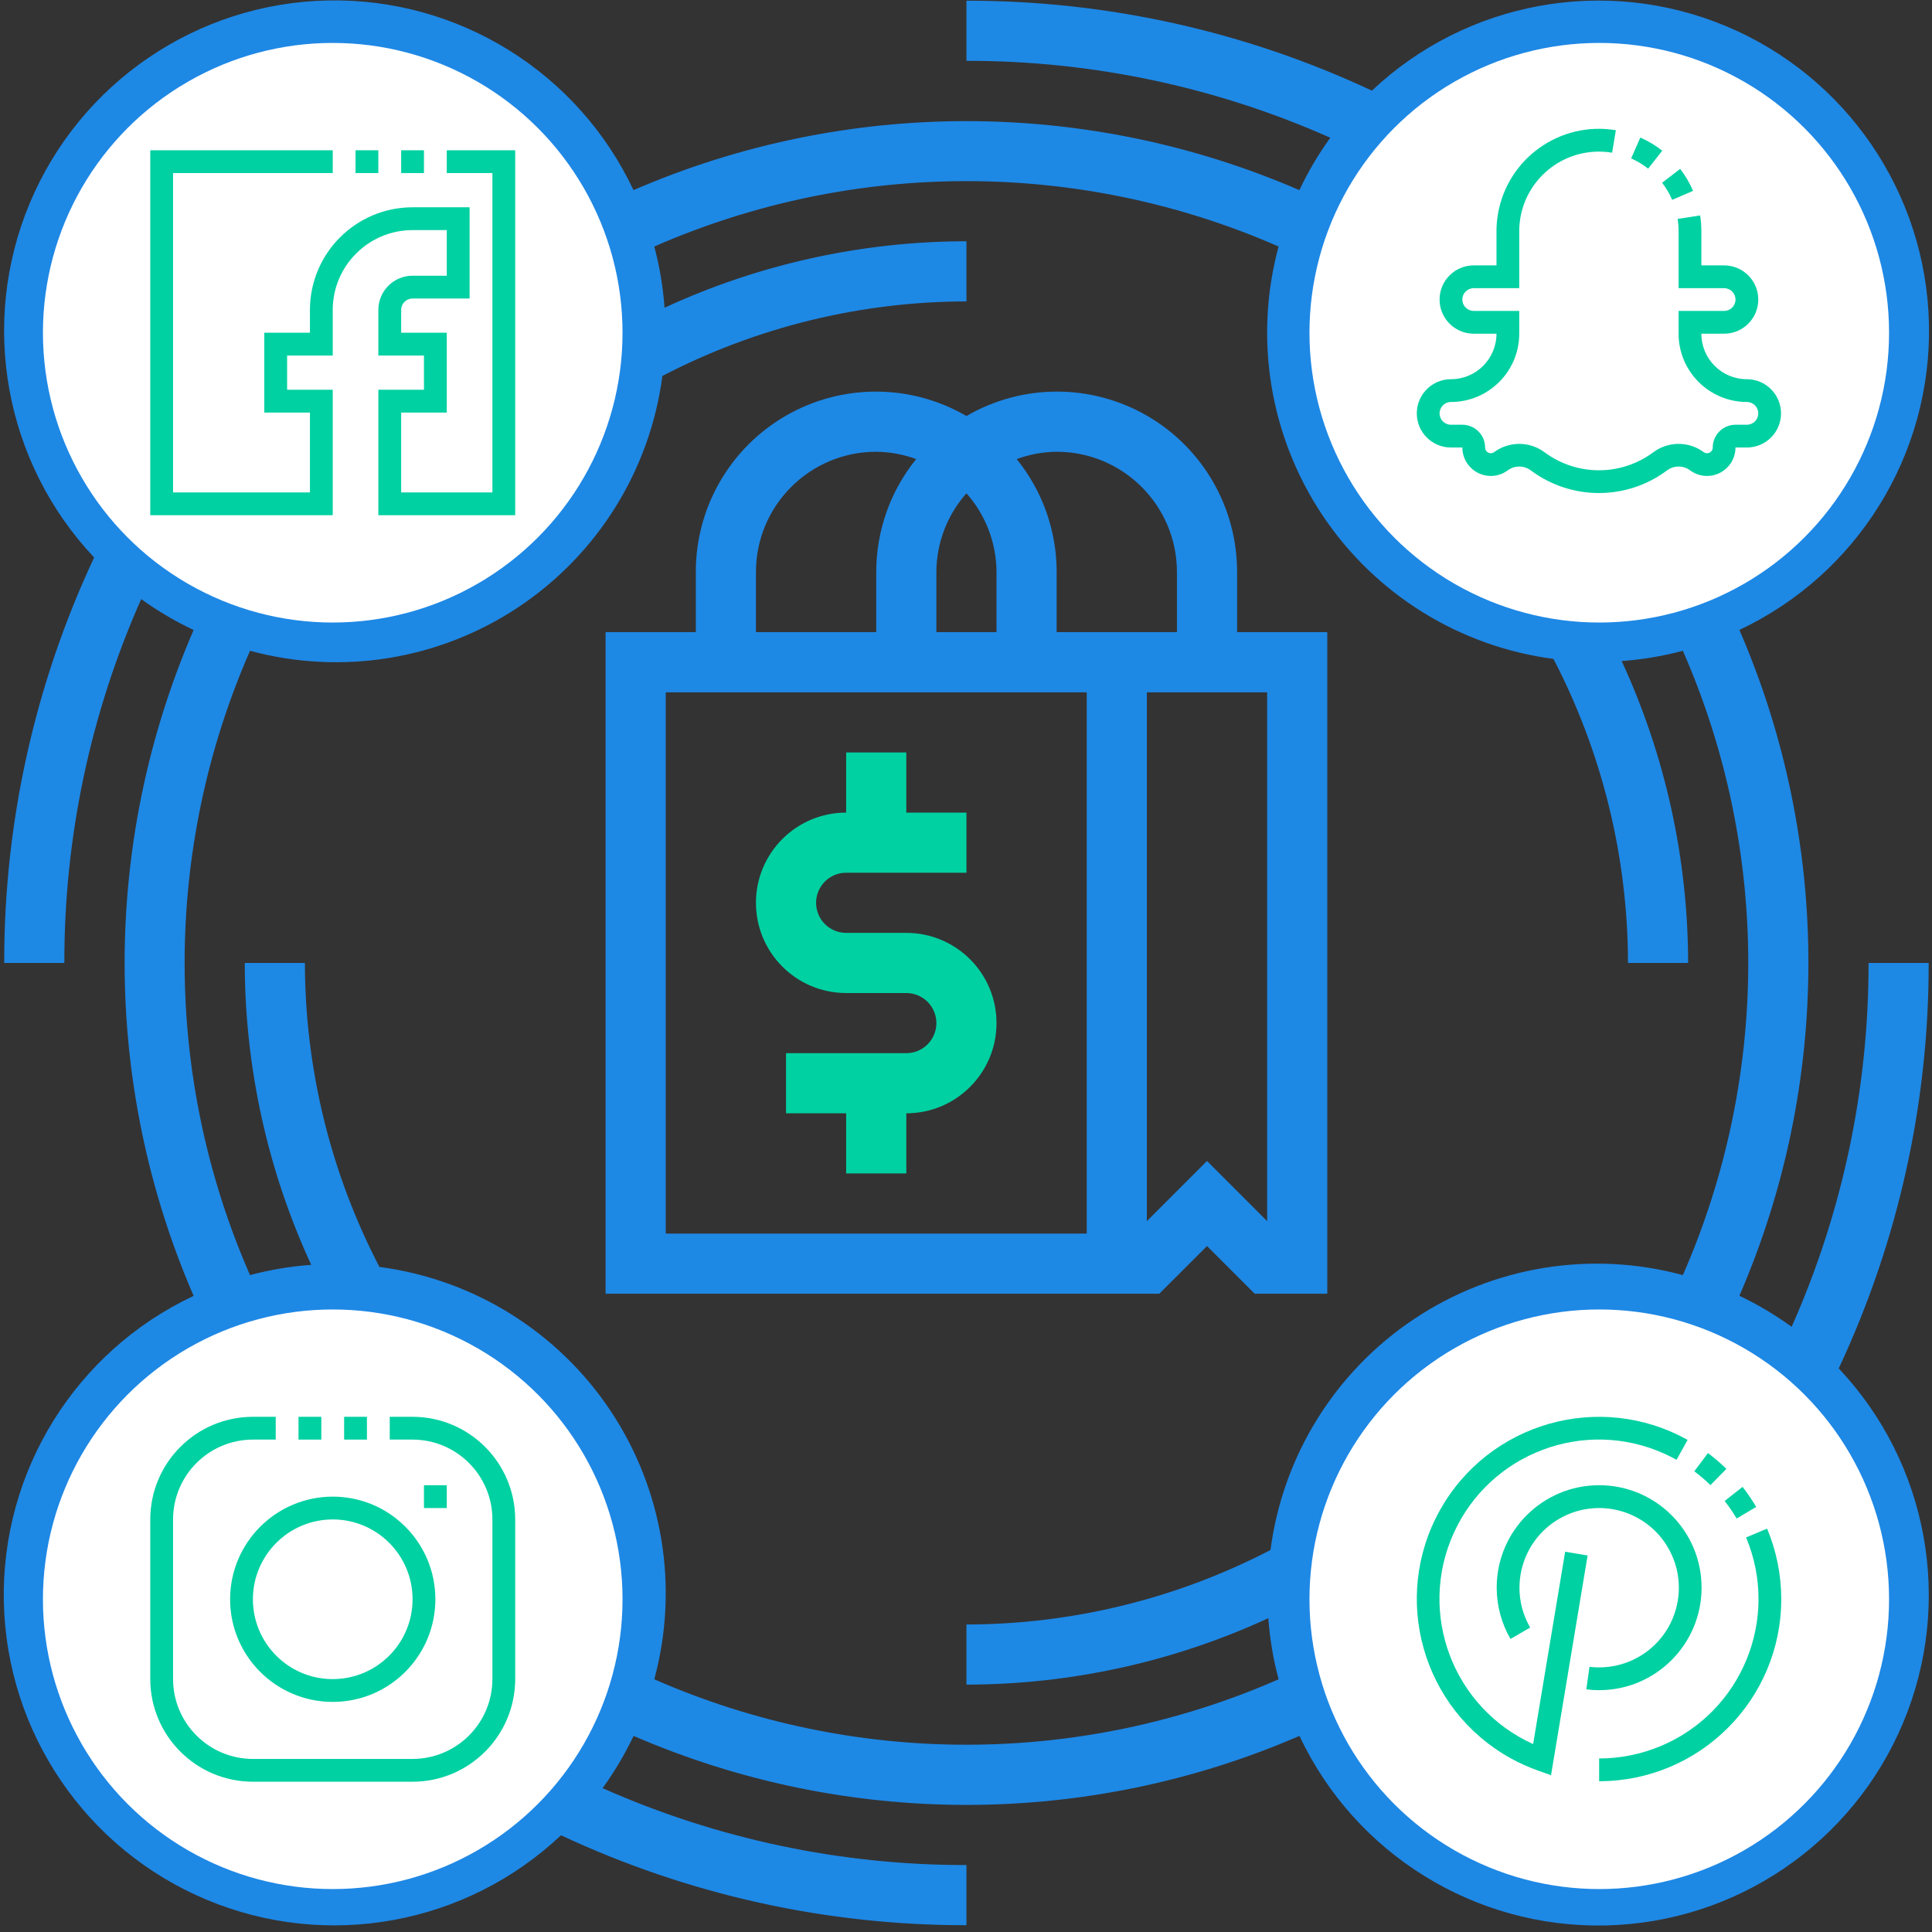 <?xml version="1.0" encoding="UTF-8"?>
<svg width="90px" height="90px" viewBox="0 0 90 90" version="1.1" xmlns="http://www.w3.org/2000/svg" xmlns:xlink="http://www.w3.org/1999/xlink">
    <rect x="0" y="0" width="90" height="90" fill="#333333" stroke="none"/>
    <!-- Generator: Sketch 56 (81588) - https://sketch.com -->
    <title>affiliate</title>
    <desc>Created with Sketch.</desc>
    <g id="Page-1" stroke="none" stroke-width="1" fill="none" fill-rule="evenodd">
        <g id="Homepage-04" transform="translate(-457, -3384)">
            <g id="S-ECOMMERCE" transform="translate(0, 3003)">
                <g id="Ecommerce" transform="translate(254, 90)">
                    <g id="row" transform="translate(62, 242)">
                        <g id="s---1">
                            <g id="ovalicon" transform="translate(92, 0)">
                                <g id="affiliate" transform="translate(49, 49)">
                                    <path d="M42.219,43.457 L39.417,43.457 C38.644,43.457 38.017,42.83 38.017,42.056 C38.017,41.283 38.644,40.655 39.417,40.655 L45.021,40.655 L45.021,37.854 L42.219,37.854 L42.219,35.052 L39.417,35.052 L39.417,37.854 C37.096,37.854 35.215,39.735 35.215,42.056 C35.215,44.377 37.096,46.259 39.417,46.259 L42.219,46.259 C42.993,46.259 43.62,46.886 43.62,47.659 C43.62,48.433 42.993,49.06 42.219,49.06 L36.616,49.06 L36.616,51.862 L39.417,51.862 L39.417,54.663 L42.219,54.663 L42.219,51.862 C44.54,51.862 46.421,49.98 46.421,47.659 C46.421,45.339 44.54,43.457 42.219,43.457 Z" id="Path" fill="#00D1A2" fill-rule="nonzero"></path>
                                    <path d="M54.005,60.266 L56.227,58.045 L58.448,60.266 L61.83,60.266 L61.83,29.449 L57.628,29.449 L57.628,26.648 C57.633,23.643 56.031,20.865 53.428,19.364 C50.825,17.863 47.618,17.869 45.021,19.38 C42.423,17.869 39.216,17.863 36.613,19.364 C34.01,20.865 32.408,23.643 32.414,26.648 L32.414,29.449 L28.211,29.449 L28.211,60.266 L54.005,60.266 Z M57.628,32.251 L59.028,32.251 L59.028,56.885 L56.227,54.083 L53.425,56.885 L53.425,32.251 L57.628,32.251 Z M43.62,26.648 C43.625,25.295 44.122,23.992 45.021,22.98 C45.918,23.992 46.416,25.295 46.421,26.648 L46.421,29.449 L43.62,29.449 L43.62,26.648 Z M35.215,26.648 C35.215,23.553 37.723,21.045 40.818,21.045 C41.453,21.051 42.082,21.166 42.678,21.386 C41.474,22.875 40.818,24.732 40.818,26.648 L40.818,29.449 L35.215,29.449 L35.215,26.648 Z M50.624,57.465 L31.013,57.465 L31.013,32.251 L50.624,32.251 L50.624,57.465 Z M49.223,29.449 L49.223,26.648 C49.224,24.732 48.567,22.875 47.362,21.386 C47.958,21.166 48.587,21.051 49.223,21.045 C52.317,21.045 54.826,23.553 54.826,26.648 L54.826,29.449 L49.223,29.449 Z" id="Shape" fill="#1E88E5" fill-rule="nonzero"></path>
                                    <path d="M87.044,44.858 C87.053,50.696 85.833,56.472 83.462,61.807 C82.696,61.253 81.881,60.769 81.028,60.363 C85.314,50.468 85.314,39.24 81.028,29.344 C86.53,26.752 89.991,21.164 89.858,15.082 C89.725,9.001 86.023,3.569 80.412,1.22 C74.801,-1.128 68.333,0.049 63.908,4.222 C57.998,1.453 51.548,0.023 45.021,0.033 L45.021,2.834 C50.859,2.825 56.634,4.045 61.97,6.416 C61.416,7.184 60.934,8.001 60.53,8.857 C50.635,4.571 39.406,4.571 29.511,8.857 C26.921,3.354 21.333,-0.109 15.251,0.022 C9.17,0.153 3.736,3.854 1.386,9.465 C-0.963,15.075 0.212,21.544 4.385,25.97 C1.616,31.881 0.185,38.33 0.196,44.858 L2.997,44.858 C2.988,39.019 4.208,33.244 6.578,27.908 C7.347,28.462 8.164,28.944 9.02,29.348 C4.734,39.244 4.734,50.472 9.02,60.367 C3.514,62.956 0.048,68.545 0.179,74.628 C0.309,80.712 4.012,86.148 9.625,88.497 C15.238,90.847 21.708,89.67 26.134,85.493 C32.044,88.262 38.493,89.693 45.021,89.683 L45.021,86.881 C39.181,86.891 33.407,85.67 28.071,83.299 C28.626,82.534 29.109,81.718 29.515,80.865 C39.411,85.151 50.639,85.151 60.534,80.865 C63.125,86.367 68.715,89.828 74.796,89.695 C80.876,89.562 86.309,85.86 88.657,80.249 C91.005,74.638 89.829,68.17 85.655,63.746 C88.425,57.835 89.856,51.385 89.845,44.858 L87.044,44.858 Z M74.437,2.834 C79.661,2.827 84.346,6.047 86.213,10.926 C88.079,15.806 86.737,21.33 82.842,24.811 L82.842,18.928 L79.453,16.489 C79.834,15.729 80.035,14.891 80.04,14.041 C80.04,10.946 77.531,8.438 74.437,8.438 C71.342,8.438 68.834,10.946 68.834,14.041 C68.839,14.89 69.04,15.728 69.421,16.488 L66.032,18.926 L66.032,24.81 C62.137,21.329 60.796,15.805 62.662,10.926 C64.528,6.047 69.213,2.828 74.437,2.834 L74.437,2.834 Z M74.437,19.644 C75.582,19.643 76.699,19.289 77.634,18.629 L80.04,20.361 L80.04,26.648 L80.18,26.648 C76.578,28.511 72.295,28.511 68.694,26.648 L68.834,26.648 L68.834,20.361 L71.239,18.629 C72.175,19.289 73.292,19.643 74.437,19.644 Z M71.635,14.041 C71.635,12.493 72.89,11.239 74.437,11.239 C75.984,11.239 77.238,12.493 77.238,14.041 C77.238,15.588 75.984,16.842 74.437,16.842 C72.89,16.842 71.635,15.588 71.635,14.041 Z M7.2,18.926 L7.2,24.81 C3.304,21.325 1.962,15.798 3.827,10.914 C5.692,6.031 10.377,2.806 15.604,2.806 C20.831,2.806 25.516,6.031 27.381,10.914 C29.246,15.798 27.905,21.325 24.009,24.81 L24.009,18.926 L20.62,16.488 C21.001,15.728 21.202,14.89 21.207,14.041 C21.207,10.946 18.698,8.438 15.604,8.438 C12.509,8.438 10.001,10.946 10.001,14.041 C10.006,14.89 10.207,15.728 10.588,16.488 L7.2,18.926 Z M15.604,19.644 C16.749,19.643 17.866,19.289 18.802,18.629 L21.207,20.361 L21.207,26.648 L21.348,26.648 C17.745,28.511 13.463,28.511 9.861,26.648 L10.001,26.648 L10.001,20.361 L12.406,18.629 C13.342,19.289 14.459,19.643 15.604,19.644 Z M12.803,14.041 C12.803,12.493 14.057,11.239 15.604,11.239 C17.151,11.239 18.406,12.493 18.406,14.041 C18.406,15.588 17.151,16.842 15.604,16.842 C14.057,16.842 12.803,15.588 12.803,14.041 Z M15.604,86.881 C13.605,86.88 11.636,86.4 9.861,85.48 L10.001,85.48 L10.001,79.195 L12.406,77.462 C14.324,78.814 16.885,78.814 18.802,77.462 L21.207,79.195 L21.207,85.48 L21.348,85.48 C19.572,86.4 17.603,86.88 15.604,86.881 L15.604,86.881 Z M12.803,72.873 C12.803,71.326 14.057,70.072 15.604,70.072 C17.151,70.072 18.406,71.326 18.406,72.873 C18.406,74.42 17.151,75.675 15.604,75.675 C14.057,75.675 12.803,74.42 12.803,72.873 Z M24.009,83.644 L24.009,77.76 L20.62,75.323 C21.001,74.563 21.203,73.724 21.207,72.873 C21.207,69.778 18.698,67.27 15.604,67.27 C12.509,67.27 10.001,69.778 10.001,72.873 C10.006,73.723 10.207,74.561 10.588,75.321 L7.2,77.758 L7.2,83.641 C3.304,80.156 1.962,74.629 3.827,69.745 C5.692,64.863 10.377,61.637 15.604,61.637 C20.831,61.637 25.516,64.863 27.381,69.745 C29.246,74.629 27.905,80.156 24.009,83.641 L24.009,83.644 Z M59.562,78.228 C50.293,82.292 39.747,82.292 30.479,78.228 C31.636,73.959 30.892,69.397 28.439,65.716 C25.985,62.035 22.061,59.594 17.675,59.019 C15.4,54.645 14.21,49.788 14.203,44.858 L11.402,44.858 C11.406,49.714 12.462,54.512 14.498,58.922 C13.534,58.99 12.58,59.15 11.647,59.399 C7.585,50.13 7.585,39.585 11.647,30.316 C15.917,31.473 20.478,30.73 24.159,28.276 C27.84,25.822 30.282,21.898 30.857,17.512 C35.232,15.238 40.09,14.047 45.021,14.041 L45.021,11.239 C40.164,11.243 35.366,12.299 30.957,14.335 C30.888,13.372 30.728,12.417 30.479,11.484 C39.748,7.422 50.293,7.422 59.562,11.484 C58.405,15.754 59.149,20.315 61.602,23.997 C64.056,27.678 67.98,30.119 72.366,30.694 C74.64,35.069 75.831,39.927 75.838,44.858 L78.639,44.858 C78.634,40.001 77.578,35.203 75.544,30.794 C76.507,30.725 77.461,30.565 78.394,30.316 C82.456,39.585 82.456,50.13 78.394,59.399 C74.124,58.242 69.562,58.986 65.881,61.44 C62.2,63.893 59.758,67.818 59.184,72.205 C54.808,74.479 49.951,75.669 45.021,75.675 L45.021,78.476 C49.877,78.472 54.675,77.416 59.084,75.381 C59.153,76.342 59.313,77.296 59.562,78.228 Z M74.437,86.881 C72.438,86.88 70.468,86.4 68.694,85.48 L68.834,85.48 L68.834,79.195 L71.239,77.462 C73.156,78.814 75.717,78.814 77.634,77.462 L80.04,79.195 L80.04,85.48 L80.18,85.48 C78.405,86.4 76.435,86.88 74.437,86.881 L74.437,86.881 Z M71.635,72.873 C71.635,71.326 72.89,70.072 74.437,70.072 C75.984,70.072 77.238,71.326 77.238,72.873 C77.238,74.42 75.984,75.675 74.437,75.675 C72.89,75.675 71.635,74.42 71.635,72.873 Z M87.044,74.274 C87.041,77.853 85.512,81.262 82.842,83.644 L82.842,77.76 L79.453,75.323 C79.834,74.563 80.035,73.724 80.04,72.873 C80.04,69.778 77.531,67.27 74.437,67.27 C71.342,67.27 68.834,69.778 68.834,72.873 C68.839,73.723 69.04,74.561 69.421,75.321 L66.032,77.758 L66.032,83.641 C61.723,79.776 60.603,73.472 63.315,68.358 C66.028,63.246 71.876,60.638 77.493,62.038 C83.109,63.439 87.049,68.486 87.044,74.274 Z" id="Shape" fill="#1E88E5" fill-rule="nonzero"></path>
                                    <g id="o-fb" transform="translate(2, 2)">
                                        <circle id="Oval" fill="#FFFFFF" cx="13.5" cy="13.5" r="13.5"></circle>
                                        <g id="facebook" transform="translate(5, 5)" fill="#00D1A2" fill-rule="nonzero">
                                            <path d="M13.812,0 L13.812,1.062 L15.938,1.062 L15.938,15.938 L11.688,15.938 L11.688,12.219 L13.812,12.219 L13.812,8.5 L11.688,8.5 L11.688,7.438 C11.688,7.144 11.925,6.906 12.219,6.906 L14.875,6.906 L14.875,2.656 L12.219,2.656 C9.579,2.659 7.44,4.798 7.438,7.438 L7.438,8.5 L5.312,8.5 L5.312,12.219 L7.438,12.219 L7.438,15.938 L1.062,15.938 L1.062,1.062 L8.5,1.062 L8.5,0 L0,0 L0,17 L8.5,17 L8.5,11.156 L6.375,11.156 L6.375,9.562 L8.5,9.562 L8.5,7.438 C8.502,5.385 10.166,3.721 12.219,3.719 L13.812,3.719 L13.812,5.844 L12.219,5.844 C11.339,5.844 10.625,6.557 10.625,7.438 L10.625,9.562 L12.75,9.562 L12.75,11.156 L10.625,11.156 L10.625,17 L17,17 L17,0 L13.812,0 Z" id="Path"></path>
                                            <rect id="Rectangle" x="11.688" y="0" width="1.062" height="1.062"></rect>
                                            <rect id="Rectangle" x="9.562" y="0" width="1.062" height="1.062"></rect>
                                        </g>
                                    </g>
                                    <g id="o-snpcht" transform="translate(61, 2)">
                                        <circle id="Oval" fill="#FFFFFF" cx="13.5" cy="13.5" r="13.5"></circle>
                                        <g id="snapchat" transform="translate(5, 4)" fill="#00D1A2" fill-rule="nonzero">
                                            <path d="M11.433,1.02 C11.121,0.774 10.778,0.568 10.414,0.407 L9.985,1.379 C10.268,1.504 10.534,1.665 10.777,1.856 L11.433,1.02 Z" id="Path"></path>
                                            <path d="M11.896,3.31 L12.87,2.891 C12.713,2.526 12.511,2.182 12.269,1.867 L11.428,2.512 C11.616,2.758 11.774,3.026 11.896,3.31 Z" id="Path"></path>
                                            <path d="M15.377,11.665 C14.205,11.665 13.256,10.716 13.256,9.545 L14.316,9.545 C15.195,9.545 15.907,8.832 15.907,7.954 C15.907,7.075 15.195,6.363 14.316,6.363 L13.256,6.363 L13.256,4.773 C13.256,4.526 13.237,4.28 13.2,4.036 L12.151,4.199 C12.181,4.389 12.195,4.581 12.195,4.773 L12.195,7.424 L14.316,7.424 C14.609,7.424 14.846,7.661 14.846,7.954 C14.846,8.247 14.609,8.484 14.316,8.484 L12.195,8.484 L12.195,9.545 C12.197,11.301 13.62,12.724 15.377,12.726 C15.669,12.726 15.907,12.963 15.907,13.256 C15.907,13.549 15.669,13.786 15.377,13.786 L14.846,13.786 C14.261,13.786 13.786,14.261 13.786,14.847 C13.786,14.993 13.667,15.112 13.521,15.112 C13.52,15.112 13.519,15.112 13.518,15.112 C13.461,15.112 13.406,15.093 13.362,15.059 C12.667,14.55 11.723,14.55 11.029,15.059 C9.521,16.19 7.447,16.19 5.939,15.059 C5.244,14.551 4.3,14.551 3.606,15.059 C3.561,15.093 3.506,15.112 3.449,15.112 C3.303,15.113 3.183,14.996 3.182,14.849 C3.182,14.848 3.182,14.848 3.182,14.847 C3.182,14.261 2.707,13.786 2.121,13.786 L1.591,13.786 C1.298,13.786 1.061,13.549 1.061,13.256 C1.061,12.963 1.298,12.726 1.591,12.726 C3.347,12.724 4.771,11.301 4.772,9.545 L4.772,8.484 L2.651,8.484 C2.359,8.484 2.121,8.247 2.121,7.954 C2.121,7.661 2.359,7.424 2.651,7.424 L4.772,7.424 L4.772,4.773 C4.773,2.723 6.436,1.062 8.486,1.063 C8.691,1.063 8.896,1.08 9.098,1.114 L9.273,0.066 C6.672,-0.368 4.211,1.388 3.777,3.99 C3.734,4.248 3.712,4.51 3.712,4.773 L3.712,6.363 L2.651,6.363 C1.773,6.363 1.061,7.075 1.061,7.954 C1.061,8.832 1.773,9.545 2.651,9.545 L3.712,9.545 C3.712,10.716 2.762,11.665 1.591,11.665 C0.713,11.665 0,12.378 0,13.256 C0,14.135 0.713,14.847 1.591,14.847 L2.121,14.847 C2.123,15.579 2.717,16.172 3.45,16.172 C3.736,16.172 4.014,16.079 4.242,15.907 C4.558,15.676 4.987,15.676 5.303,15.907 C7.188,17.321 9.78,17.321 11.665,15.907 C11.981,15.676 12.41,15.676 12.726,15.907 C12.954,16.08 13.234,16.173 13.521,16.172 C14.252,16.17 14.844,15.578 14.846,14.847 L15.377,14.847 C16.255,14.847 16.967,14.135 16.967,13.256 C16.967,12.378 16.255,11.665 15.377,11.665 Z" id="Path"></path>
                                        </g>
                                    </g>
                                    <g id="o-pin" transform="translate(61, 61)">
                                        <circle id="Oval" fill="#FFFFFF" cx="13.5" cy="13.5" r="13.5"></circle>
                                        <g id="pinterest" transform="translate(5, 5)" fill="#00D1A2" fill-rule="nonzero">
                                            <path d="M6.911,6.285 L5.419,15.246 C1.684,13.555 0.027,9.157 1.718,5.423 C3.409,1.688 7.807,0.031 11.542,1.722 C11.732,1.808 11.918,1.901 12.1,2.003 L12.615,1.076 C8.523,-1.205 3.356,0.264 1.075,4.356 C-1.206,8.449 0.262,13.616 4.355,15.897 C4.771,16.129 5.207,16.325 5.656,16.484 L6.253,16.696 L7.957,6.46 L6.911,6.285 Z" id="Path"></path>
                                            <path d="M14.423,2.426 C14.153,2.162 13.865,1.917 13.563,1.691 L12.927,2.539 C13.191,2.737 13.442,2.952 13.679,3.182 L14.423,2.426 Z" id="Path"></path>
                                            <path d="M14.899,4.738 L15.811,4.198 C15.62,3.874 15.407,3.562 15.175,3.265 L14.341,3.921 C14.545,4.181 14.731,4.454 14.899,4.738 Z" id="Path"></path>
                                            <path d="M16.318,5.209 L15.34,5.62 C16.925,9.403 15.143,13.754 11.361,15.339 C10.453,15.719 9.478,15.915 8.494,15.916 L8.494,16.976 C13.181,16.975 16.979,13.174 16.978,8.487 C16.977,7.361 16.753,6.247 16.318,5.209 Z" id="Path"></path>
                                            <path d="M13.266,7.963 C13.268,5.327 11.134,3.189 8.498,3.187 C5.863,3.185 3.724,5.319 3.722,7.955 C3.722,8.795 3.943,9.621 4.364,10.349 L5.281,9.818 C4.256,8.043 4.864,5.773 6.64,4.748 C8.415,3.723 10.685,4.332 11.71,6.107 C12.735,7.882 12.126,10.152 10.351,11.177 C9.787,11.503 9.146,11.674 8.494,11.674 C8.344,11.675 8.194,11.666 8.045,11.646 L7.897,12.696 C8.095,12.723 8.295,12.736 8.494,12.735 C11.129,12.732 13.263,10.597 13.266,7.963 Z" id="Path"></path>
                                        </g>
                                    </g>
                                    <g id="o-insta" transform="translate(2, 61)">
                                        <circle id="Oval" fill="#FFFFFF" cx="13.5" cy="13.5" r="13.5"></circle>
                                        <g id="instagram" transform="translate(5, 5)" fill="#00D1A2" fill-rule="nonzero">
                                            <path d="M12.219,0 L11.156,0 L11.156,1.062 L12.219,1.062 C14.272,1.065 15.935,2.728 15.938,4.781 L15.938,12.219 C15.935,14.272 14.272,15.935 12.219,15.938 L4.781,15.938 C2.728,15.935 1.065,14.272 1.062,12.219 L1.062,4.781 C1.065,2.728 2.728,1.065 4.781,1.062 L5.844,1.062 L5.844,0 L4.781,0 C2.142,0.003 0.003,2.142 0,4.781 L0,12.219 C0.003,14.858 2.142,16.997 4.781,17 L12.219,17 C14.858,16.997 16.997,14.858 17,12.219 L17,4.781 C16.997,2.142 14.858,0.003 12.219,0 Z" id="Path"></path>
                                            <path d="M3.719,8.5 C3.719,11.141 5.859,13.281 8.5,13.281 C11.141,13.281 13.281,11.141 13.281,8.5 C13.281,5.859 11.141,3.719 8.5,3.719 C5.861,3.722 3.722,5.861 3.719,8.5 Z M8.5,4.781 C10.554,4.781 12.219,6.446 12.219,8.5 C12.219,10.554 10.554,12.219 8.5,12.219 C6.446,12.219 4.781,10.554 4.781,8.5 C4.784,6.447 6.447,4.784 8.5,4.781 Z" id="Shape"></path>
                                            <rect id="Rectangle" x="12.75" y="3.188" width="1.062" height="1.062"></rect>
                                            <rect id="Rectangle" x="6.906" y="0" width="1.062" height="1.062"></rect>
                                            <rect id="Rectangle" x="9.031" y="0" width="1.062" height="1.062"></rect>
                                        </g>
                                    </g>
                                </g>
                            </g>
                        </g>
                    </g>
                </g>
            </g>
        </g>
    </g>
</svg>